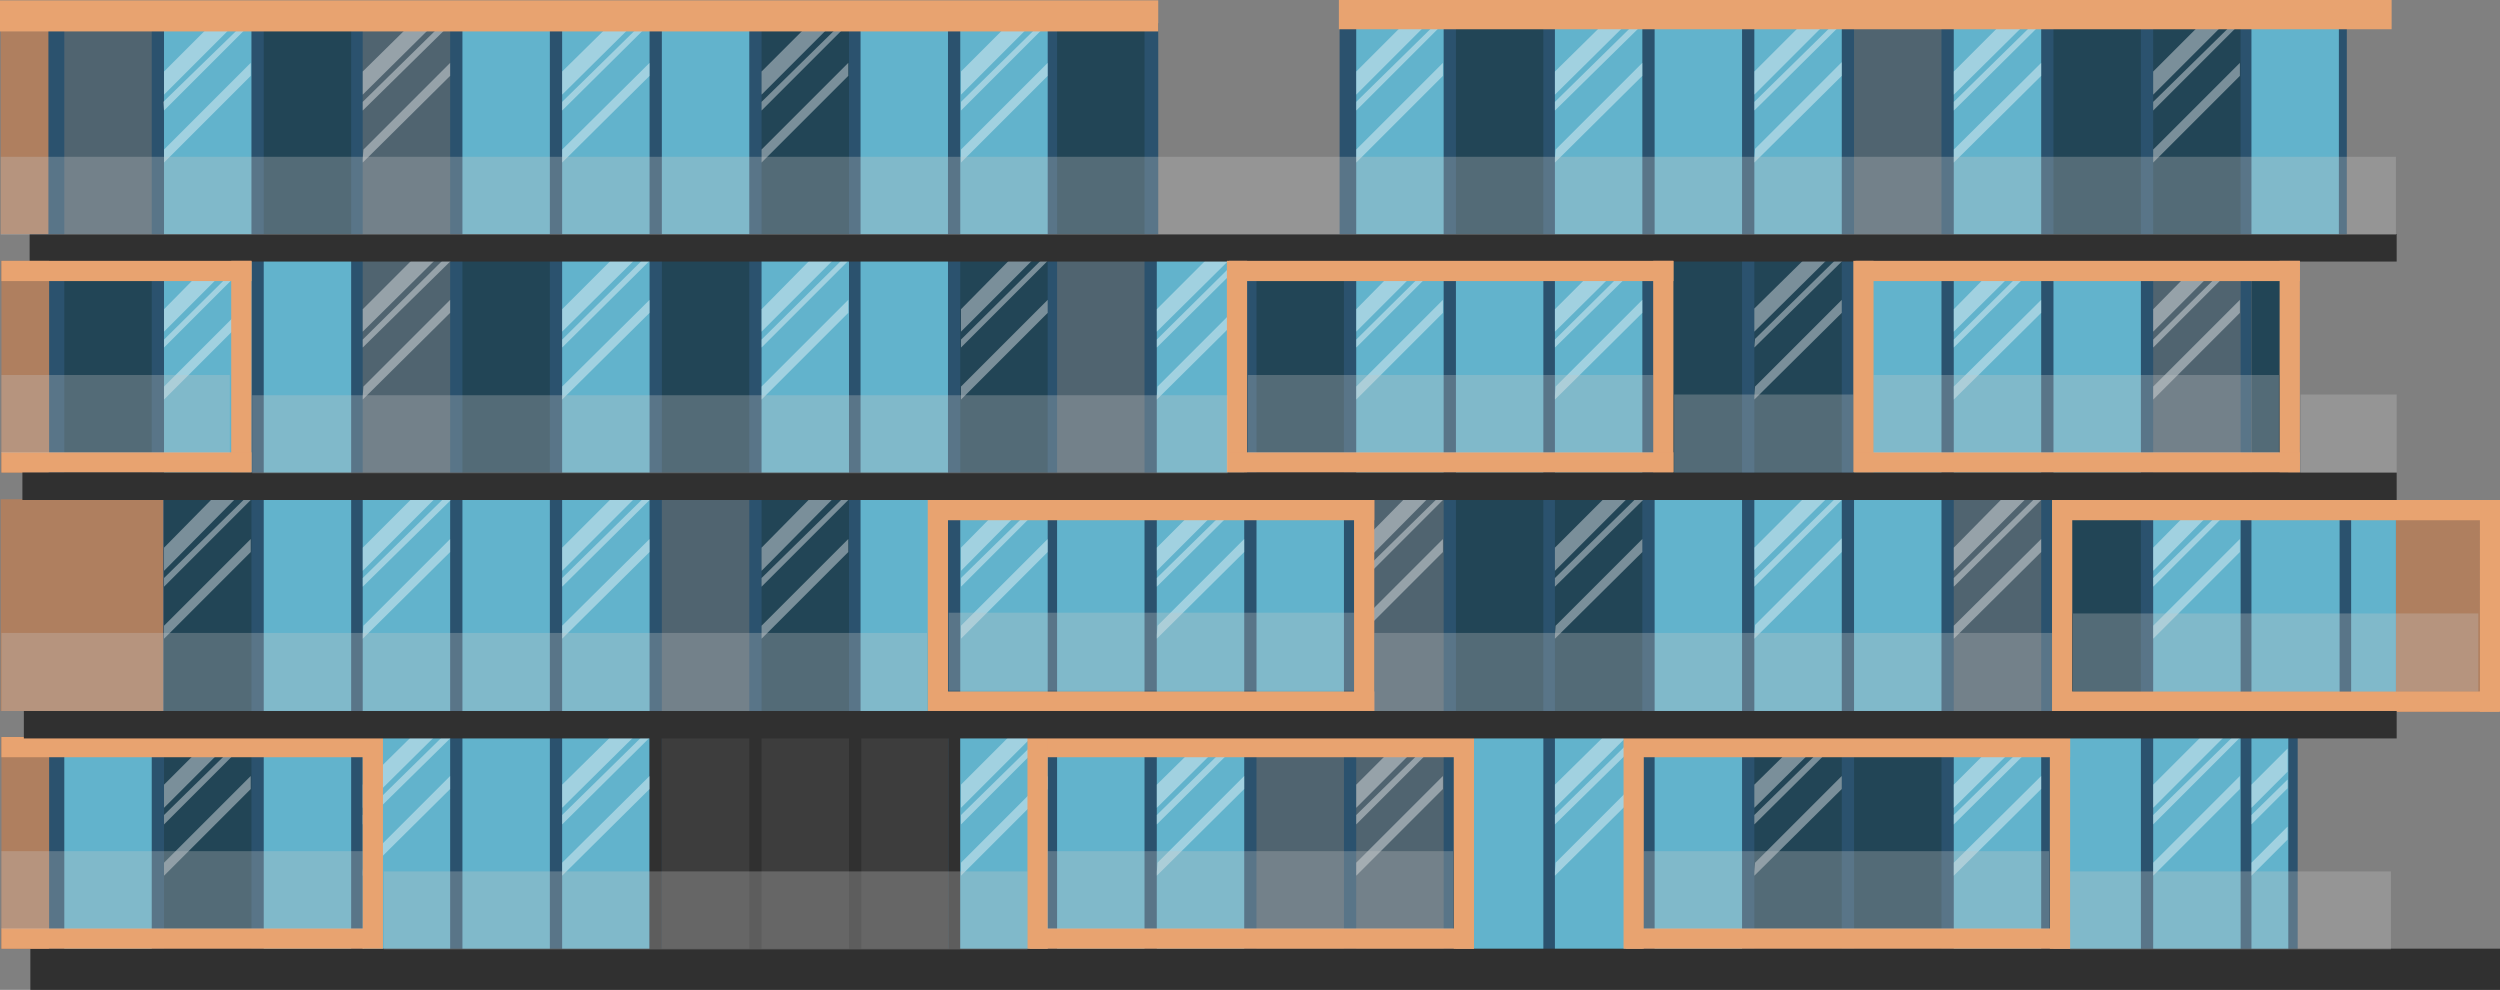 <svg xmlns="http://www.w3.org/2000/svg" xmlns:xlink="http://www.w3.org/1999/xlink" width="346" height="137" viewBox="0.45 0.8 346 137">
  <rect x="0.45" y="0.8" width="346" height="137" fill="#808080" stroke="none"/>
  <path fill="#FFF" d="M187.35 79.7h53.8v2.5h-53.8v-2.5z"/>
  <path fill="#FFF" d="M238.65 79.7h2.5V105h-2.5V79.7z"/>
  <path fill="#FFF" d="M187.35 102.6h53.8v2.5h-53.8v-2.5z"/>
  <path fill="#AF7F5F" d="M.55 69.9h22.8v29.3H.55V69.9zm0-64.8h22.8v28.1H.55V5.1z"/>
  <path fill="#2B526E" d="M7.15 36.9h304.9v29.5H7.15V36.9z"/>
  <path fill="#506470" d="M146.75 36.9h12.1v29.5h-12.1V36.9z"/>
  <path fill="#62B3CC" d="M160.55 36.9h12.1v29.5h-12.1V36.9z"/>
  <path fill="#224556" d="M174.35 36.9h12.1v29.5h-12.1V36.9z"/>
  <path fill="#62B3CC" d="M188.15 36.9h12.1v29.5h-12.1V36.9zm13.8 0h12.1v29.5h-12.1V36.9zm13.7 0h12.1v29.5h-12.1V36.9z"/>
  <path fill="#224556" d="M229.45 36.9h12.1v29.5h-12.1V36.9zm13.8 0h12.1v29.5h-12.1V36.9z"/>
  <path fill="#62B3CC" d="M257.05 36.9h12.1v29.5h-12.1V36.9zm13.8 0h12.1v29.5h-12.1V36.9zm13.8 0h12.1v29.5h-12.1V36.9z"/>
  <path fill="#506470" d="M298.45 36.9h12.1v29.5h-12.1V36.9z"/>
  <path opacity=".4" fill="#FFF" d="M160.55 43.6v3.1l9.9-9.8h-3.2l-6.7 6.7zm0 5.3l12.1-12h-1.1l-11 10.9v1.1zm0 6.7v.5l12.1-12v-1.8l-12 12-.1 1.3zM188.15 43.6v3.1l9.8-9.8h-3.2l-6.6 6.7zm0 5.3l12-12h-1l-11 10.9v1.1zm0 6.7v.5l12-12v-1.8l-12 12v1.3zM215.65 43.6v3.1l9.9-9.8h-3.2l-6.7 6.7zm0 5.3l12.2-12h-1.2l-11 10.9v1.1zm0 6.7v.5l12.1-12v-1.8l-12 12-.1 1.3z"/>
  <path fill="#224556" d="M64.45 36.9h12.1v29.5h-12.1V36.9z"/>
  <path fill="#62B3CC" d="M78.25 36.9h12.1v29.5h-12.1V36.9z"/>
  <path fill="#224556" d="M92.05 36.9h12.1v29.5h-12.1V36.9z"/>
  <path fill="#62B3CC" d="M105.85 36.9h12.1v29.5h-12.1V36.9zm13.7 0h12.1v29.5h-12.1V36.9z"/>
  <path fill="#224556" d="M133.35 36.9h12.1v29.5h-12.1V36.9z"/>
  <path opacity=".4" fill="#FFF" d="M78.25 43.6v3.1l9.9-9.8h-3.2l-6.7 6.7zm0 5.3l12.1-12h-1.1l-11 10.9v1.1zm0 6.7v.5l12.1-12v-1.8l-12.1 12v1.3zM105.85 43.6v3.1l9.8-9.8h-3.2l-6.6 6.7zm0 5.3l12-12h-1l-11 10.9v1.1zm0 6.7v.5l12-12v-1.8l-12 12v1.3zM133.45 43.6v3.1l9.8-9.8h-3.2l-6.6 6.7zm0 5.3l12-12h-1l-11 10.9v1.1zm0 6.7v.5l12-12v-1.8l-12 12v1.3z"/>
  <path fill="#224556" d="M9.35 36.9h12.1v29.5H9.35V36.9z"/>
  <path fill="#62B3CC" d="M23.15 36.9h12.1v29.5h-12.1V36.9zm13.8 0h12.1v29.5h-12.1V36.9z"/>
  <path fill="#506470" d="M50.65 36.9h12.1v29.5h-12.1V36.9z"/>
  <path opacity=".4" fill="#FFF" d="M23.15 43.6v3.1l9.8-9.8h-3.2l-6.6 6.7zm0 5.3l12-12h-1l-11 10.9v1.1zm0 6.7v.5l12-12v-1.8l-12 12v1.3zM50.65 43.6v3.1l9.9-9.8h-3.2l-6.7 6.7zm0 5.3l12.2-12h-1.2l-11 10.9v1.1zm0 6.7v.5l12.1-12v-1.8l-12 12-.1 1.3zM243.25 43.5v3.2l9.9-9.8h-3.2l-6.7 6.6zm0 5.4l12.2-12h-1.1l-11 10.8-.1 1.2zm0 6.7v.5l12.1-12v-1.8l-12 12-.1 1.3zM270.85 43.6v3.1l9.9-9.8h-3.3l-6.6 6.7zm0 5.3l12.1-12h-1.1l-11 10.9v1.1zm0 6.7v.5l12.1-12v-1.8l-12.1 12v1.3zM298.45 43.6v3.1l9.8-9.8h-3.2l-6.6 6.7zm0 5.3l12-12h-1l-11 10.9v1.1zm0 6.7v.5l12-12v-1.8l-12 12v1.3z"/>
  <path fill="#224556" d="M312.05 36.9h5.1v29.5h-5.1V36.9z"/>
  <path fill="#2B526E" d="M7.15 4h153.6v29.5H7.15V4zm178.7 0h139.4v29.5h-139.4V4z"/>
  <path fill="#224556" d="M146.75 4h12.1v29.5h-12.1V4z"/>
  <path fill="#62B3CC" d="M188.15 4h12.1v29.5h-12.1V4z"/>
  <path fill="#224556" d="M201.95 4h12.1v29.5h-12.1V4z"/>
  <path fill="#62B3CC" d="M215.65 4h12.1v29.5h-12.1V4zm13.8 0h12.1v29.5h-12.1V4zm13.8 0h12.1v29.5h-12.1V4z"/>
  <path fill="#506470" d="M257.05 4h12.1v29.5h-12.1V4z"/>
  <path fill="#62B3CC" d="M270.85 4h12.1v29.5h-12.1V4z"/>
  <path fill="#224556" d="M284.65 4h12.1v29.5h-12.1V4zm13.8 0h12.1v29.5h-12.1V4z"/>
  <path opacity=".4" fill="#FFF" d="M188.15 10.7v3.2l9.8-9.8h-3.2l-6.6 6.6zm0 5.4l12-12h-1l-11 10.8v1.2zm0 6.7v.5l12-12V9.5l-12 12v1.3zM215.65 10.7v3.2l9.9-9.8h-3.2l-6.7 6.6zm0 5.4l12.2-12h-1.2l-11 10.8v1.2zm0 6.7v.5l12.1-12V9.5l-12 12-.1 1.3z"/>
  <path fill="#62B3CC" d="M64.45 4h12.1v29.5h-12.1V4zm13.8 0h12.1v29.5h-12.1V4zm13.8 0h12.1v29.5h-12.1V4z"/>
  <path fill="#224556" d="M105.85 4h12.1v29.5h-12.1V4z"/>
  <path fill="#62B3CC" d="M119.55 4h12.1v29.5h-12.1V4zm13.8 0h12.1v29.5h-12.1V4z"/>
  <path opacity=".4" fill="#FFF" d="M78.25 10.7v3.2l9.9-9.8h-3.2l-6.7 6.6zm0 5.4l12.1-12h-1.1l-11 10.8v1.2zm0 6.7v.5l12.1-12V9.5l-12.1 12v1.3zM105.85 10.7v3.2l9.8-9.8h-3.2l-6.6 6.6zm0 5.4l12-12h-1l-11 10.8v1.2zm0 6.7v.5l12-12V9.5l-12 12v1.3zM133.45 10.7v3.2l9.8-9.8h-3.2l-6.6 6.6zm0 5.4l12-12h-1l-11 10.8v1.2zm0 6.7v.5l12-12V9.5l-12 12v1.3z"/>
  <path fill="#506470" d="M9.35 4h12.1v29.5H9.35V4z"/>
  <path fill="#62B3CC" d="M23.15 4h12.1v29.5h-12.1V4z"/>
  <path fill="#224556" d="M36.95 4h12.1v29.5h-12.1V4z"/>
  <path fill="#506470" d="M50.65 4h12.1v29.5h-12.1V4z"/>
  <path opacity=".4" fill="#FFF" d="M23.15 10.7v3.2l9.8-9.8h-3.2l-6.6 6.6zm0 5.4l12-12h-1l-11.1 10.8.1 1.2zm0 6.7v.5l12-12V9.5l-12 12v1.3zM50.65 10.7v3.2l9.9-9.8h-3.2l-6.7 6.6zm0 5.4l12.2-12h-1.2l-11 10.8v1.2zm0 6.7v.5l12.1-12V9.5l-12 12-.1 1.3zM243.25 10.7v3.2l9.9-9.9h-3.2l-6.7 6.7zm0 5.4l12.1-12h-1.1l-11 10.8v1.2zm0 6.7v.5l12.1-12V9.4l-12 12-.1 1.4zM270.85 10.7v3.2l9.9-9.8h-3.3l-6.6 6.6zm0 5.4l12.1-12h-1.1l-11 10.8v1.2zm0 6.7v.5l12.1-12V9.5l-12.1 12v1.3zM298.45 10.7v3.2l9.8-9.8h-3.2l-6.6 6.6zm0 5.4l12-12h-1l-11 10.8v1.2zm0 6.7v.5l12-12V9.5l-12 12v1.3z"/>
  <path fill="#62B3CC" d="M312.05 4h12.1v29.5h-12.1V4z"/>
  <g>
    <path fill="#2B526E" d="M7.15 102.8h311.3v29.5H7.15v-29.5z"/>
    <path fill="#62B3CC" d="M146.75 102.8h12.1v29.5h-12.1v-29.5zm13.8 0h12.1v29.5h-12.1v-29.5z"/>
    <path fill="#506470" d="M174.35 102.8h12.1v29.5h-12.1v-29.5zm13.8 0h12.1v29.5h-12.1v-29.5z"/>
    <path fill="#62B3CC" d="M201.95 102.8h12.1v29.5h-12.1v-29.5zm13.7 0h12.1v29.5h-12.1v-29.5zm13.8 0h12.1v29.5h-12.1v-29.5z"/>
    <path fill="#224556" d="M243.25 102.8h12.1v29.5h-12.1v-29.5zm13.8 0h12.1v29.5h-12.1v-29.5z"/>
    <path fill="#62B3CC" d="M270.85 102.8h12.1v29.5h-12.1v-29.5zm13.8 0h12.1v29.5h-12.1v-29.5zm13.8 0h12.1v29.5h-12.1v-29.5z"/>
    <path opacity=".4" fill="#FFF" d="M160.55 109.4v3.2l9.9-9.8h-3.2l-6.7 6.6zm0 5.5l12.1-12v-.1h-1.1l-11 10.8v1.3zm0 6.6v.5l12.1-12v-1.8l-12 12-.1 1.3zM188.15 109.4v3.2l9.8-9.8h-3.2l-6.6 6.6zm0 5.5l12-12v-.1h-1l-11 10.8v1.3zm0 6.6v.5l12-12v-1.8l-12 12v1.3zM215.65 109.4v3.2l9.9-9.8h-3.2l-6.7 6.6zm0 5.5l12.2-12v-.1h-1.2l-11 10.8v1.3zm0 6.6v.5l12.1-12v-1.8l-12 12-.1 1.3z"/>
    <path fill="#62B3CC" d="M64.45 102.8h12.1v29.5h-12.1v-29.5zm13.8 0h12.1v29.5h-12.1v-29.5z"/>
    <path fill="#303030" d="M90.35 102.8h1.7v29.5h-1.7v-29.5z"/>
    <path fill="#3D3D3D" d="M92.05 102.8h39.7v29.5h-39.7v-29.5z"/>
    <path fill="#303030" d="M104.15 102.8h1.7v29.5h-1.7v-29.5zm13.8 0h1.7v29.5h-1.7v-29.5zm13.8 0h1.6v29.5h-1.6v-29.5z"/>
    <path fill="#62B3CC" d="M133.35 102.8h12.1v29.5h-12.1v-29.5z"/>
    <path opacity=".4" fill="#FFF" d="M78.25 109.4v3.2l9.9-9.8h-3.2l-6.7 6.6zm0 5.5l12.1-12v-.1h-1.1l-11 10.8v1.3zm0 6.6v.5l12.1-12v-1.8l-12.1 12v1.3zM133.45 109.4v3.2l9.8-9.8h-3.2l-6.6 6.6zm0 5.5l12-12v-.1h-1l-11 10.8v1.3zm0 6.6v.5l12-12v-1.8l-12 12v1.3z"/>
    <path fill="#62B3CC" d="M9.35 102.8h12.1v29.5H9.35v-29.5z"/>
    <path fill="#224556" d="M23.15 102.8h12.1v29.5h-12.1v-29.5z"/>
    <path fill="#62B3CC" d="M36.95 102.8h12.1v29.5h-12.1v-29.5zm13.7 0h12.1v29.5h-12.1v-29.5z"/>
    <path opacity=".4" fill="#FFF" d="M23.15 109.4v3.2l9.8-9.8h-3.2l-6.6 6.6zm0 5.5l12-12v-.1h-1l-11 10.8v1.3zm0 6.6v.5l12-12v-1.8l-12 12v1.3zM50.65 109.4v3.2l9.9-9.8h-3.2l-6.7 6.6zm0 5.5l12.2-12v-.1h-1.2l-11 10.8v1.3zm0 6.6v.5l12.1-12v-1.8l-12 12-.1 1.3zM243.25 109.4v3.2l9.9-9.8h-3.2l-6.7 6.6zm0 5.5l12.1-12v-.1h-1.1l-11 10.8v1.3zm0 6.6v.5l12.1-12v-1.8l-12 12-.1 1.3zM270.85 109.4v3.2l9.9-9.8h-3.3l-6.6 6.6zm0 5.5l12.1-12v-.1h-1.1l-11 10.8v1.3zm0 6.6v.5l12.1-12v-1.8l-12.1 12v1.3zM298.45 109.4v3.2l9.8-9.8h-3.2l-6.6 6.6zm0 5.5l12-12v-.1h-1l-11 10.8v1.3zm0 6.6v.5l12-12v-1.8l-12 12v1.3z"/>
    <path fill="#62B3CC" d="M312.05 102.8h5.1v29.5h-5.1v-29.5z"/>
    <defs>
      <path id="a" d="M312.05 132.3h5v-29.5h-5"/>
    </defs>
    <clipPath id="b">
      <use xlink:href="#a" overflow="visible"/>
    </clipPath>
    <g clip-path="url(#b)">
      <path opacity=".4" fill="#FFF" d="M312.05 109.4v3.2l9.8-9.8h-3.2l-6.6 6.6zm0 5.5l12-12v-.1h-1l-11 10.8v1.3zm0 6.6v.5l12-12v-1.8l-12 12v1.3z"/>
    </g>
  </g>
  <g>
    <path fill="#2B526E" d="M23.05 69.9h309v29.5h-309V69.9z"/>
    <path fill="#62B3CC" d="M146.75 69.9h12.1v29.5h-12.1V69.9zm13.8 0h12.1v29.5h-12.1V69.9zm13.8 0h12.1v29.5h-12.1V69.9z"/>
    <path fill="#506470" d="M188.15 69.9h12.1v29.5h-12.1V69.9z"/>
    <path fill="#224556" d="M201.95 69.9h12.1v29.5h-12.1V69.9zm13.7 0h12.1v29.5h-12.1V69.9z"/>
    <path fill="#62B3CC" d="M229.45 69.9h12.1v29.5h-12.1V69.9zm13.8 0h12.1v29.5h-12.1V69.9zm13.8 0h12.1v29.5h-12.1V69.9z"/>
    <path fill="#506470" d="M270.85 69.9h12.1v29.5h-12.1V69.9z"/>
    <path fill="#224556" d="M284.65 69.9h12.1v29.5h-12.1V69.9z"/>
    <path fill="#62B3CC" d="M298.45 69.9h12.1v29.5h-12.1V69.9z"/>
    <path opacity=".4" fill="#FFF" d="M160.55 76.6v3.2l9.9-9.9h-3.2l-6.7 6.7zm0 5.4l12.1-12h-1.1l-11 10.8V82zm0 6.7v.5l12.1-12v-1.8l-12 12-.1 1.3zM188.15 76.6v3.2l9.8-9.9h-3.2l-6.6 6.7zm0 5.4l12-12h-1l-11 10.8V82zm0 6.7v.5l12-12v-1.8l-12 12v1.3zM215.65 76.6v3.2l9.9-9.9h-3.2l-6.7 6.7zm0 5.4l12.2-12h-1.2l-11 10.8V82zm0 6.7v.5l12.1-12v-1.8l-12 12-.1 1.3z"/>
    <path fill="#62B3CC" d="M64.45 69.9h12.1v29.5h-12.1V69.9zm13.8 0h12.1v29.5h-12.1V69.9z"/>
    <path fill="#506470" d="M92.05 69.9h12.1v29.5h-12.1V69.9z"/>
    <path fill="#224556" d="M105.85 69.9h12.1v29.5h-12.1V69.9z"/>
    <path fill="#62B3CC" d="M119.55 69.9h12.1v29.5h-12.1V69.9zm13.8 0h12.1v29.5h-12.1V69.9z"/>
    <path opacity=".4" fill="#FFF" d="M78.25 76.6v3.2l9.9-9.9h-3.2l-6.7 6.7zm0 5.4l12.1-12h-1.1l-11 10.8V82zm0 6.7v.5l12.1-12v-1.8l-12.1 12v1.3zM105.85 76.6v3.2l9.8-9.9h-3.2l-6.6 6.7zm0 5.4l12-12h-1l-11 10.8V82zm0 6.7v.5l12-12v-1.8l-12 12v1.3zM133.45 76.6v3.2l9.8-9.9h-3.2l-6.6 6.7zm0 5.4l12-12h-1l-11 10.8V82zm0 6.7v.5l12-12v-1.8l-12 12v1.3z"/>
    <path fill="#224556" d="M23.15 69.9h12.1v29.5h-12.1V69.9z"/>
    <path fill="#62B3CC" d="M36.95 69.9h12.1v29.5h-12.1V69.9zm13.7 0h12.1v29.5h-12.1V69.9z"/>
    <path opacity=".4" fill="#FFF" d="M23.15 76.6v3.2l9.8-9.9h-3.2l-6.6 6.7zm0 5.4l12-12h-1l-11 10.8V82zm0 6.7v.5l12-12v-1.8l-12 12v1.3zM50.65 76.6v3.2l9.9-9.9h-3.2l-6.7 6.7zm0 5.4l12.2-12h-1.2l-11 10.8V82zm0 6.7v.5l12.1-12v-1.8l-12 12-.1 1.3zM243.25 76.6v3.1l9.9-9.8h-3.2l-6.7 6.7zm0 5.4l12.1-12h-1.1l-11 10.8V82zm0 6.7v.5l12.1-12v-1.9l-12 12-.1 1.4zM270.85 76.6v3.2l9.9-9.9h-3.3l-6.6 6.7zm0 5.4l12.1-12h-1.1l-11 10.8V82zm0 6.7v.5l12.1-12v-1.8l-12.1 12v1.3zM298.45 76.6v3.2l9.8-9.9h-3.2l-6.6 6.7zm0 5.4l12-12h-1l-11 10.8V82zm0 6.7v.5l12-12v-1.8l-12 12v1.3z"/>
    <path fill="#62B3CC" d="M312.05 69.9h12.2v29.5h-12.2V69.9zm13.8 0h6.2v29.5h-6.2V69.9z"/>
  </g>
  <path fill="none" stroke="#303030" stroke-width="3.8" stroke-miterlimit="10" d="M332.15 35.1H4.55"/>
  <path fill="#E8A370" d="M.45.85h160.3v4.3H.45zM185.75.8h145.7v4.05h-145.7z"/>
  <path fill="#303030" d="M4.65 132.1h341.8v5.7H4.65v-5.7z"/>
  <g fill="#E8A370">
    <path d="M170.55 36.9h61.5v2.8h-61.5v-2.8z"/>
    <path d="M229.25 36.9h2.8v29.3h-2.8V36.9zm-59 0h2.8v29.3h-2.8V36.9z"/>
    <path d="M170.55 63.4h61.5v2.8h-61.5v-2.8z"/>
  </g>
  <g>
    <path fill="#AF7F5F" d="M.65 36.9h6.6v29.3H.65V36.9z"/>
    <path fill="#E8A370" d="M.65 36.9h34.6v2.8H.65v-2.8z"/>
    <path fill="#E8A370" d="M32.45 36.9h2.8v29.3h-2.8V36.9z"/>
    <path fill="#E8A370" d="M.65 63.4h34.6v2.8H.65v-2.8z"/>
  </g>
  <g fill="#E8A370">
    <path d="M257.25 36.9h61.5v2.8h-61.5v-2.8z"/>
    <path d="M315.95 36.9h2.8v29.3h-2.8V36.9zm-59 0h2.8v29.3h-2.8V36.9z"/>
    <path d="M257.25 63.4h61.5v2.8h-61.5v-2.8z"/>
  </g>
  <g>
    <path fill="#AF7F5F" d="M332.05 70h12.1v29.3h-12.1V70z"/>
    <path fill="#E8A370" d="M284.85 70h61.5v2.8h-61.5V70z"/>
    <path fill="#E8A370" d="M343.67 70h2.8v29.3h-2.8V70zm-59.22 0h2.8v29.3h-2.8V70z"/>
    <path fill="#E8A370" d="M284.85 96.5h61.5v2.8h-61.5v-2.8z"/>
  </g>
  <g fill="#E8A370">
    <path d="M129.15 70h61.5v2.8h-61.5V70z"/>
    <path d="M187.85 70h2.8v29.3h-2.8V70zm-59 0h2.8v29.3h-2.8V70z"/>
    <path d="M129.15 96.5h61.5v2.8h-61.5v-2.8z"/>
  </g>
  <g fill="#E8A370">
    <path d="M142.95 102.8h61.5v2.8h-61.5v-2.8z"/>
    <path d="M201.65 102.8h2.8v29.3h-2.8v-29.3zm-59 0h2.8v29.3h-2.8v-29.3z"/>
    <path d="M142.95 129.3h61.5v2.8h-61.5v-2.8z"/>
  </g>
  <g fill="#E8A370">
    <path d="M225.45 102.8h61.5v2.8h-61.5v-2.8z"/>
    <path d="M284.15 102.8h2.8v29.3h-2.8v-29.3zm-59 0h2.8v29.3h-2.8v-29.3z"/>
    <path d="M225.45 129.3h61.5v2.8h-61.5v-2.8z"/>
  </g>
  <path fill="none" stroke="#303030" stroke-width="3.8" stroke-miterlimit="10" d="M332.15 68.1H3.55"/>
  <path opacity=".3" fill="#C6C6C6" d="M.65 52.7h31.6v10.8H.65V52.7zm-.1-30.2h331.5v10.8H.55V22.5zm.1 65.9h128.1v10.8H.65V88.4zm34.7-32.9h135v10.8h-135V55.5zm155.3 32.9h93.8v10.8h-93.8V88.4zm-137.1 33h89.1v10.8h-89.1v-10.8zm178.6-66h24.8v10.8h-24.8V55.4zm86.7 0h13.3v10.8h-13.3V55.4zm-31.9 66h44.4v10.8h-44.4v-10.8z"/>
  <g>
    <path fill="#AF7F5F" d="M.65 102.8h6.6v29.3H.65v-29.3z"/>
    <path fill="#E8A370" d="M.65 102.8h50.1v2.8H.65v-2.8z"/>
    <path fill="#E8A370" d="M50.65 102.8h2.8v29.3h-2.8v-29.3z"/>
    <path fill="#E8A370" d="M.65 129.3h50.1v2.8H.65v-2.8z"/>
  </g>
  <path opacity=".3" fill="#C6C6C6" d="M.65 118.6h50v10.8h-50v-10.8zm172.5-65.9h56.1v10.8h-56.1V52.7zm-41.4 32.9h56.1v10.8h-56.1V85.6zm13.7 33h56.1v10.8h-56.1v-10.8zm82.5 0h56.1v10.8h-56.1v-10.8zm59.4-32.9h56.1v10.8h-56.1V85.7zm-27.6-33h56.1v10.8h-56.1V52.7z"/>
  <path fill="none" stroke="#303030" stroke-width="3.8" stroke-miterlimit="10" d="M332.15 101.1H3.75"/>
</svg>
